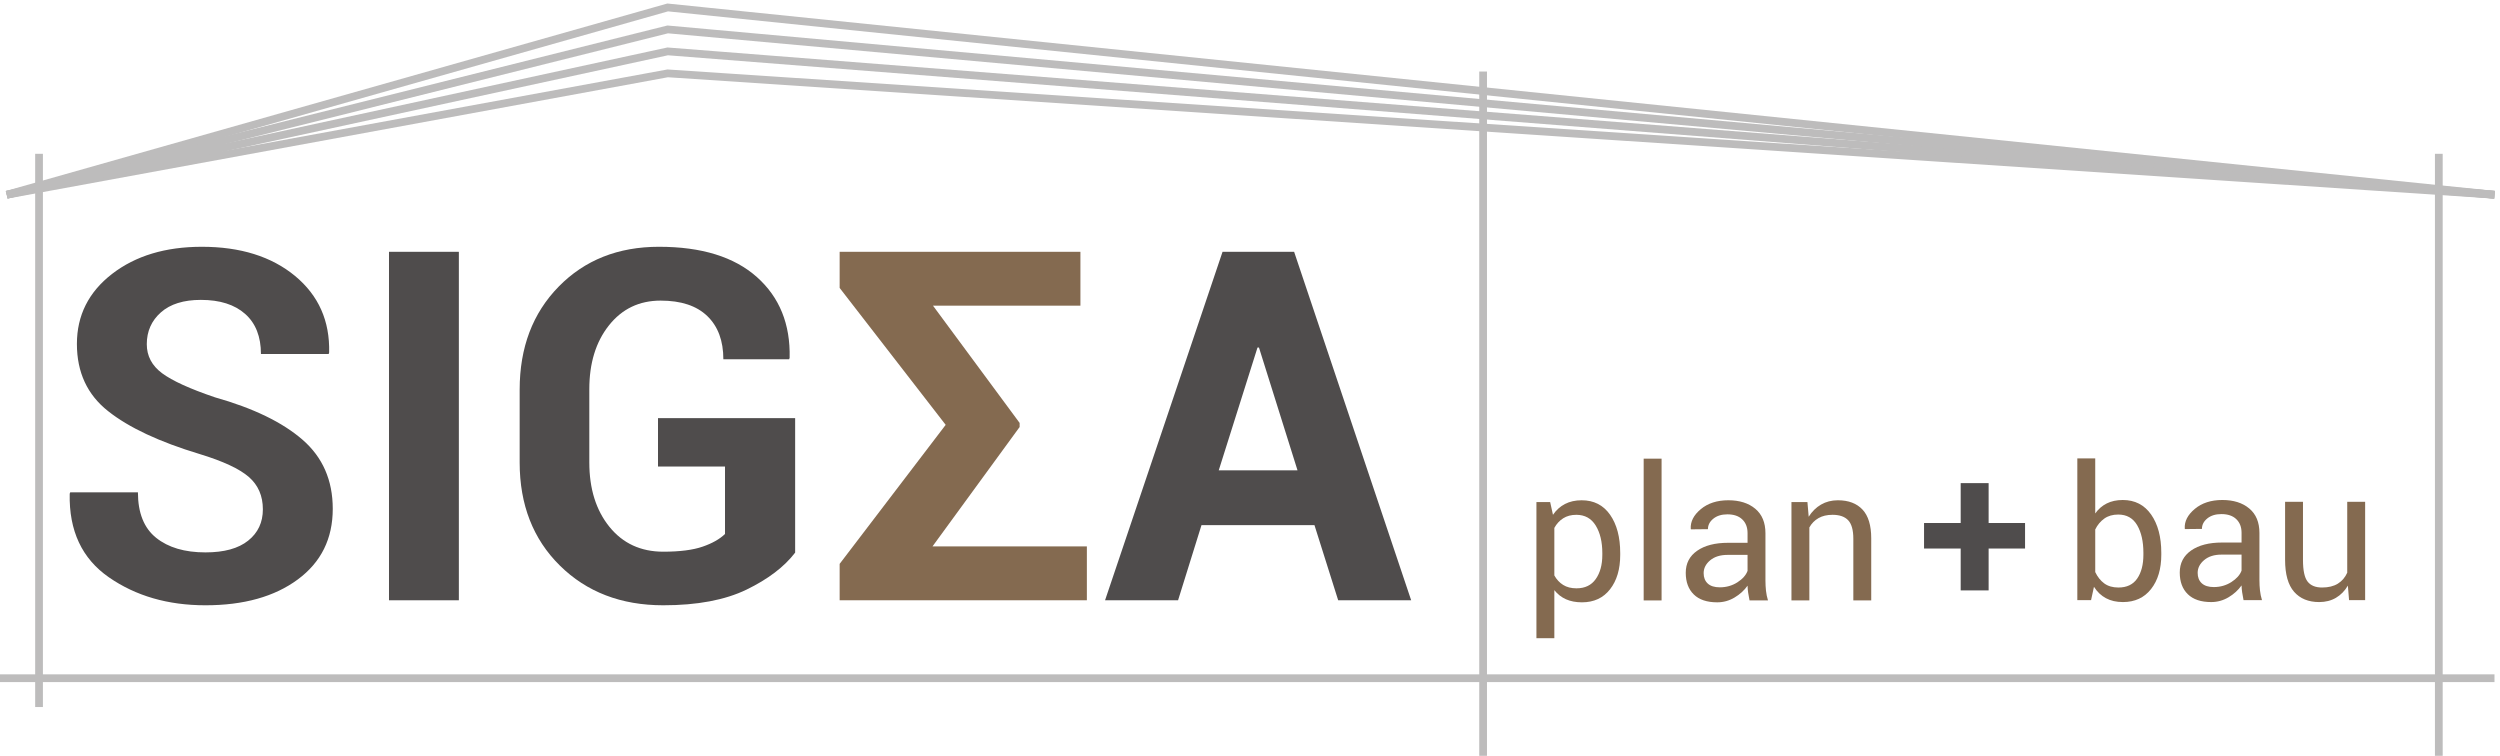 <?xml version="1.0" encoding="UTF-8" standalone="no"?>
<svg
   xmlns:dc="http://purl.org/dc/elements/1.1/"
   xmlns:cc="http://creativecommons.org/ns#"
   xmlns:rdf="http://www.w3.org/1999/02/22-rdf-syntax-ns#"
   xmlns:svg="http://www.w3.org/2000/svg"
   xmlns="http://www.w3.org/2000/svg"
   viewBox="0 0 430 130"
   height="130"
   width="430"
   xml:space="preserve"
   id="svg4059"
   version="1.1"><defs
     id="defs4063" /><g
     transform="matrix(1.333,0,0,-1.333,0,130)"
     id="g4067"><g
       transform="matrix(0.1,0,0,0.1,-29.426,-96.25)"
       id="g4069"><path
         id="path4071"
         style="fill:#4f4c4c;fill-opacity:1;fill-rule:nonzero;stroke:none"
         d="m 633.441,1280.56 c 0,17.32 -6.023,31.19 -18.066,41.71 -12.07,10.51 -33.203,20.38 -63.496,29.61 -51.875,15.66 -91.27,34.08 -118.074,55.33 -26.887,21.16 -40.313,50.09 -40.313,86.74 0,36.86 15.117,66.96 45.379,90.36 30.246,23.35 68.867,35.01 115.813,35.01 49.824,0 89.902,-12.56 120.3,-37.65 30.325,-25.15 45,-58.06 43.965,-98.84 l -0.594,-1.85 h -87.394 c 0,22.42 -6.816,39.7 -20.379,51.71 -13.594,12.07 -32.609,18.11 -57.148,18.11 -22.239,0 -39.426,-5.36 -51.575,-16.1 -12.097,-10.71 -18.203,-24.41 -18.203,-41.07 0,-15.21 6.602,-27.71 19.785,-37.5 13.184,-9.77 35.899,-20.12 68.243,-31.08 49.386,-13.94 87.089,-32.2 113.027,-54.78 25.937,-22.57 38.906,-52.25 38.906,-89.06 0,-38.54 -15.019,-68.9 -45.086,-91.12 -30.078,-22.24 -69.824,-33.35 -119.191,-33.35 -48.438,0 -89.902,12.04 -124.61,36.12 -34.707,24.08 -51.562,60.02 -50.527,107.8 l 0.676,1.85 h 87.344 c 0,-26.58 7.84,-46.14 23.476,-58.7 15.692,-12.56 36.836,-18.83 63.641,-18.83 24.113,0 42.473,5.04 55.109,15.15 12.645,10.08 18.992,23.53 18.992,40.43" /><path
         id="path4073"
         style="fill:#4f4c4c;fill-opacity:1;fill-rule:nonzero;stroke:none"
         d="m 886.332,1163.19 h -90.144 v 449.64 h 90.144 v -449.64" /><path
         id="path4075"
         style="fill:#4f4c4c;fill-opacity:1;fill-rule:nonzero;stroke:none"
         d="m 1320.25,1224.68 c -14.03,-18.33 -34.92,-34.24 -62.72,-47.73 -27.78,-13.45 -63.58,-20.21 -107.44,-20.21 -54.37,0 -98.84,17.08 -133.42,51.24 -34.604,34.17 -51.881,78.54 -51.881,133.11 v 93.85 c 0,54.41 16.777,98.67 50.341,132.97 33.54,34.25 76.69,51.41 129.41,51.41 54.95,0 97.04,-13.02 126.32,-39.04 29.23,-26.04 43.31,-60.81 42.28,-104.25 l -0.63,-1.86 h -84.89 c 0,23.92 -6.94,42.47 -20.72,55.76 -13.82,13.3 -33.84,19.93 -60.22,19.93 -27.59,0 -49.79,-10.66 -66.7,-31.97 -16.9,-21.3 -25.32,-48.76 -25.32,-82.29 v -94.51 c 0,-33.94 8.64,-61.68 25.94,-83.09 17.3,-21.39 40.48,-32.12 69.49,-32.12 21.36,0 38.33,2.18 50.78,6.51 12.5,4.31 22.09,9.76 28.88,16.35 v 87.06 h -86.46 v 62.44 h 176.96 v -173.56" /><path
         id="path4077"
         style="fill:#846a50;fill-opacity:1;fill-rule:nonzero;stroke:none"
         d="m 1609.92,1386.78 -112.43,-154.06 h 199.18 v -69.53 h -318.99 v 46.98 l 136.81,179.38 -136.81,176.67 v 46.61 h 310.67 v -69.49 h -190.23 l 111.8,-151.31 v -5.25" /><path
         id="path4079"
         style="fill:#4f4c4c;fill-opacity:1;fill-rule:nonzero;stroke:none"
         d="m 1866.84,1330.9 h 101.62 l -49.74,158.45 h -1.86 z m 123.5,-70.72 h -145.76 l -30.23,-96.99 h -94.21 l 151.6,449.64 h 92.36 l 151.03,-449.64 h -94.18 l -30.61,96.99" /><path
         id="path4081"
         style="fill:none;stroke:#bdbcbc;stroke-width:10;stroke-linecap:butt;stroke-linejoin:miter;stroke-miterlimit:10;stroke-dasharray:none;stroke-opacity:1"
         d="m 302.973,1686.42 852.817,156.67 2357.17,-156.67" /><path
         id="path4083"
         style="fill:none;stroke:#bdbcbc;stroke-width:10;stroke-linecap:butt;stroke-linejoin:miter;stroke-miterlimit:10;stroke-dasharray:none;stroke-opacity:1"
         d="m 302.973,1686.42 852.817,185.03 2357.17,-185.03" /><path
         id="path4085"
         style="fill:none;stroke:#bdbcbc;stroke-width:10;stroke-linecap:butt;stroke-linejoin:miter;stroke-miterlimit:10;stroke-dasharray:none;stroke-opacity:1"
         d="m 302.973,1686.42 852.817,213.37 2357.17,-213.37" /><path
         id="path4087"
         style="fill:none;stroke:#bdbcbc;stroke-width:10;stroke-linecap:butt;stroke-linejoin:miter;stroke-miterlimit:10;stroke-dasharray:none;stroke-opacity:1"
         d="m 302.973,1686.42 852.817,241.72 2357.17,-241.72" /><path
         id="path4089"
         style="fill:none;stroke:#bdbcbc;stroke-width:10;stroke-linecap:butt;stroke-linejoin:miter;stroke-miterlimit:10;stroke-dasharray:none;stroke-opacity:1"
         d="M 2207.96,1845.42 V 960.922" /><path
         id="path4091"
         style="fill:none;stroke:#bdbcbc;stroke-width:10;stroke-linecap:butt;stroke-linejoin:miter;stroke-miterlimit:10;stroke-dasharray:none;stroke-opacity:1"
         d="M 3441.12,1739.29 V 960.922" /><path
         id="path4093"
         style="fill:none;stroke:#bdbcbc;stroke-width:10;stroke-linecap:butt;stroke-linejoin:miter;stroke-miterlimit:10;stroke-dasharray:none;stroke-opacity:1"
         d="M 293.773,1062.63 H 3512.96" /><path
         id="path4095"
         style="fill:#846a50;fill-opacity:1;fill-rule:nonzero;stroke:none"
         d="m 2361.77,1224.1 c 0,14.38 -2.83,26.22 -8.5,35.48 -5.68,9.25 -14.02,13.89 -25.02,13.89 -6.66,0 -12.33,-1.51 -17.02,-4.52 -4.69,-3.01 -8.49,-7.11 -11.37,-12.38 v -61.32 c 2.88,-5.23 6.68,-9.33 11.37,-12.25 4.69,-2.94 10.44,-4.39 17.22,-4.39 10.97,0 19.25,4 24.87,12.02 5.63,8.01 8.45,18.34 8.45,31.01 z m 23.09,-2.46 c 0,-18.3 -4.38,-33.05 -13.13,-44.27 -8.74,-11.21 -20.83,-16.82 -36.24,-16.82 -7.81,0 -14.67,1.31 -20.56,3.92 -5.91,2.63 -10.93,6.56 -15.07,11.79 v -62.04 h -23.11 v 175.67 h 17.71 l 3.63,-16.42 c 4.14,6.11 9.32,10.75 15.47,13.96 6.19,3.2 13.39,4.8 21.57,4.8 15.73,0 27.95,-6.23 36.67,-18.71 8.71,-12.46 13.06,-28.94 13.06,-49.42 v -2.46" /><path
         id="path4097"
         style="fill:#846a50;fill-opacity:1;fill-rule:nonzero;stroke:none"
         d="m 2438.23,1163 h -23.11 v 182.93 h 23.11 V 1163" /><path
         id="path4099"
         style="fill:#846a50;fill-opacity:1;fill-rule:nonzero;stroke:none"
         d="m 2513.38,1179.91 c 8.37,0 15.9,2.13 22.64,6.42 6.71,4.3 11.1,9.24 13.14,14.79 v 20.63 h -25.92 c -9.29,0 -16.75,-2.35 -22.35,-7.02 -5.59,-4.7 -8.38,-10.21 -8.38,-16.54 0,-5.63 1.76,-10.08 5.27,-13.37 3.53,-3.28 8.74,-4.91 15.6,-4.91 z m 38.34,-16.91 c -0.76,3.84 -1.38,7.21 -1.81,10.15 -0.42,2.95 -0.67,5.88 -0.75,8.87 -4.3,-6.12 -9.93,-11.21 -16.84,-15.31 -6.9,-4.13 -14.37,-6.16 -22.32,-6.16 -13.22,0 -23.3,3.38 -30.2,10.14 -6.92,6.77 -10.39,16.07 -10.39,27.97 0,12.13 4.9,21.6 14.73,28.43 9.8,6.84 23.1,10.26 39.93,10.26 h 25.09 v 12.56 c 0,7.41 -2.29,13.32 -6.82,17.63 -4.53,4.36 -10.93,6.53 -19.21,6.53 -7.5,0 -13.57,-1.9 -18.18,-5.65 -4.6,-3.75 -6.91,-8.24 -6.91,-13.48 l -21.93,-0.23 -0.24,0.71 c -0.55,9.21 3.76,17.67 12.94,25.31 9.19,7.67 21.06,11.5 35.59,11.5 14.39,0 25.98,-3.65 34.73,-10.96 8.74,-7.3 13.13,-17.85 13.13,-31.6 v -61.11 c 0,-4.51 0.23,-8.89 0.69,-13.11 0.47,-4.23 1.33,-8.37 2.58,-12.45 h -23.81" /><path
         id="path4101"
         style="fill:#846a50;fill-opacity:1;fill-rule:nonzero;stroke:none"
         d="m 2626.43,1289.89 1.62,-18.9 c 4.25,6.73 9.54,11.96 15.9,15.67 6.38,3.7 13.63,5.57 21.76,5.57 13.68,0 24.28,-4 31.78,-12.01 7.51,-8.01 11.26,-20.39 11.26,-37.11 V 1163 h -23.1 v 79.64 c 0,11.15 -2.23,19.1 -6.64,23.79 -4.42,4.7 -11.13,7.04 -20.22,7.04 -7.12,0 -13.16,-1.43 -18.1,-4.28 -4.98,-2.86 -8.91,-6.86 -11.78,-12.02 V 1163 h -23.1 v 126.89 h 20.62" /><path
         id="path4103"
         style="fill:#846a50;fill-opacity:1;fill-rule:nonzero;stroke:none"
         d="m 3059.93,1224.46 c 0,14.51 -2.66,26.39 -8.02,35.57 -5.36,9.19 -13.52,13.78 -24.45,13.78 -7.11,0 -13.13,-1.73 -18,-5.21 -4.88,-3.49 -8.78,-8.15 -11.67,-14.01 v -55 c 2.98,-6.25 6.86,-11.15 11.67,-14.66 4.81,-3.52 10.89,-5.27 18.23,-5.27 10.88,0 18.95,3.86 24.27,11.6 5.32,7.75 7.97,17.98 7.97,30.72 z m 23.1,-2.48 c 0,-18.29 -4.38,-33.05 -13.18,-44.27 -8.79,-11.2 -20.89,-16.83 -36.29,-16.83 -8.46,0 -15.77,1.66 -21.96,5 -6.23,3.32 -11.39,8.22 -15.45,14.71 l -3.75,-17.23 h -17.72 v 182.91 h 23.11 v -71.05 c 3.98,5.64 8.93,9.93 14.83,12.91 5.91,2.95 12.81,4.45 20.71,4.45 15.63,0 27.82,-6.27 36.6,-18.77 8.73,-12.51 13.1,-28.96 13.1,-49.35 v -2.48" /><path
         id="path4105"
         style="fill:#846a50;fill-opacity:1;fill-rule:nonzero;stroke:none"
         d="m 3150.82,1180.24 c 8.35,0 15.89,2.16 22.61,6.44 6.71,4.32 11.11,9.23 13.16,14.78 v 20.65 h -25.92 c -9.31,0 -16.74,-2.34 -22.33,-7.05 -5.58,-4.68 -8.39,-10.21 -8.39,-16.52 0,-5.64 1.75,-10.1 5.26,-13.38 3.54,-3.28 8.72,-4.92 15.61,-4.92 z m 38.33,-16.88 c -0.79,3.82 -1.38,7.21 -1.8,10.14 -0.44,2.93 -0.68,5.88 -0.76,8.85 -4.32,-6.09 -9.91,-11.2 -16.84,-15.31 -6.91,-4.1 -14.36,-6.16 -22.32,-6.16 -13.22,0 -23.29,3.38 -30.21,10.16 -6.91,6.76 -10.38,16.05 -10.38,27.97 0,12.11 4.92,21.59 14.71,28.44 9.82,6.83 23.13,10.25 39.92,10.25 h 25.12 v 12.54 c 0,7.44 -2.28,13.3 -6.83,17.65 -4.53,4.34 -10.95,6.51 -19.21,6.51 -7.52,0 -13.55,-1.88 -18.18,-5.63 -4.61,-3.75 -6.92,-8.26 -6.92,-13.49 l -21.93,-0.23 -0.21,0.72 c -0.57,9.21 3.76,17.64 12.94,25.31 9.18,7.66 21.06,11.5 35.58,11.5 14.39,0 25.98,-3.65 34.71,-10.97 8.78,-7.31 13.12,-17.85 13.12,-31.6 v -61.1 c 0,-4.53 0.25,-8.9 0.71,-13.12 0.48,-4.22 1.33,-8.37 2.58,-12.43 h -23.8" /><path
         id="path4107"
         style="fill:#846a50;fill-opacity:1;fill-rule:nonzero;stroke:none"
         d="m 3323.76,1182.1 c -3.97,-6.79 -9.1,-12.02 -15.35,-15.71 -6.25,-3.67 -13.48,-5.51 -21.71,-5.51 -13.82,0 -24.61,4.44 -32.34,13.26 -7.74,8.83 -11.61,22.6 -11.61,41.28 v 74.82 h 23.09 v -75.06 c 0,-13.52 2,-22.82 5.99,-27.91 3.97,-5.08 10.18,-7.61 18.62,-7.61 8.23,0 14.98,1.64 20.38,4.97 5.33,3.32 9.39,8.03 12.11,14.14 v 91.47 h 23.11 v -126.88 h -20.74 l -1.55,18.74" /><path
         id="path4109"
         style="fill:none;stroke:#bdbcbc;stroke-width:10;stroke-linecap:butt;stroke-linejoin:miter;stroke-miterlimit:10;stroke-dasharray:none;stroke-opacity:1"
         d="M 344.633,1739.29 V 1025.44" /><path
         id="path4111"
         style="fill:#4f4c4c;fill-opacity:1;fill-rule:nonzero;stroke:none"
         d="m 2860.22,1262.89 h 47.01 v -32.93 h -47.01 v -54.03 h -36.05 v 54.03 h -47.27 v 32.93 h 47.27 v 51.46 h 36.05 v -51.46" /></g></g></svg>